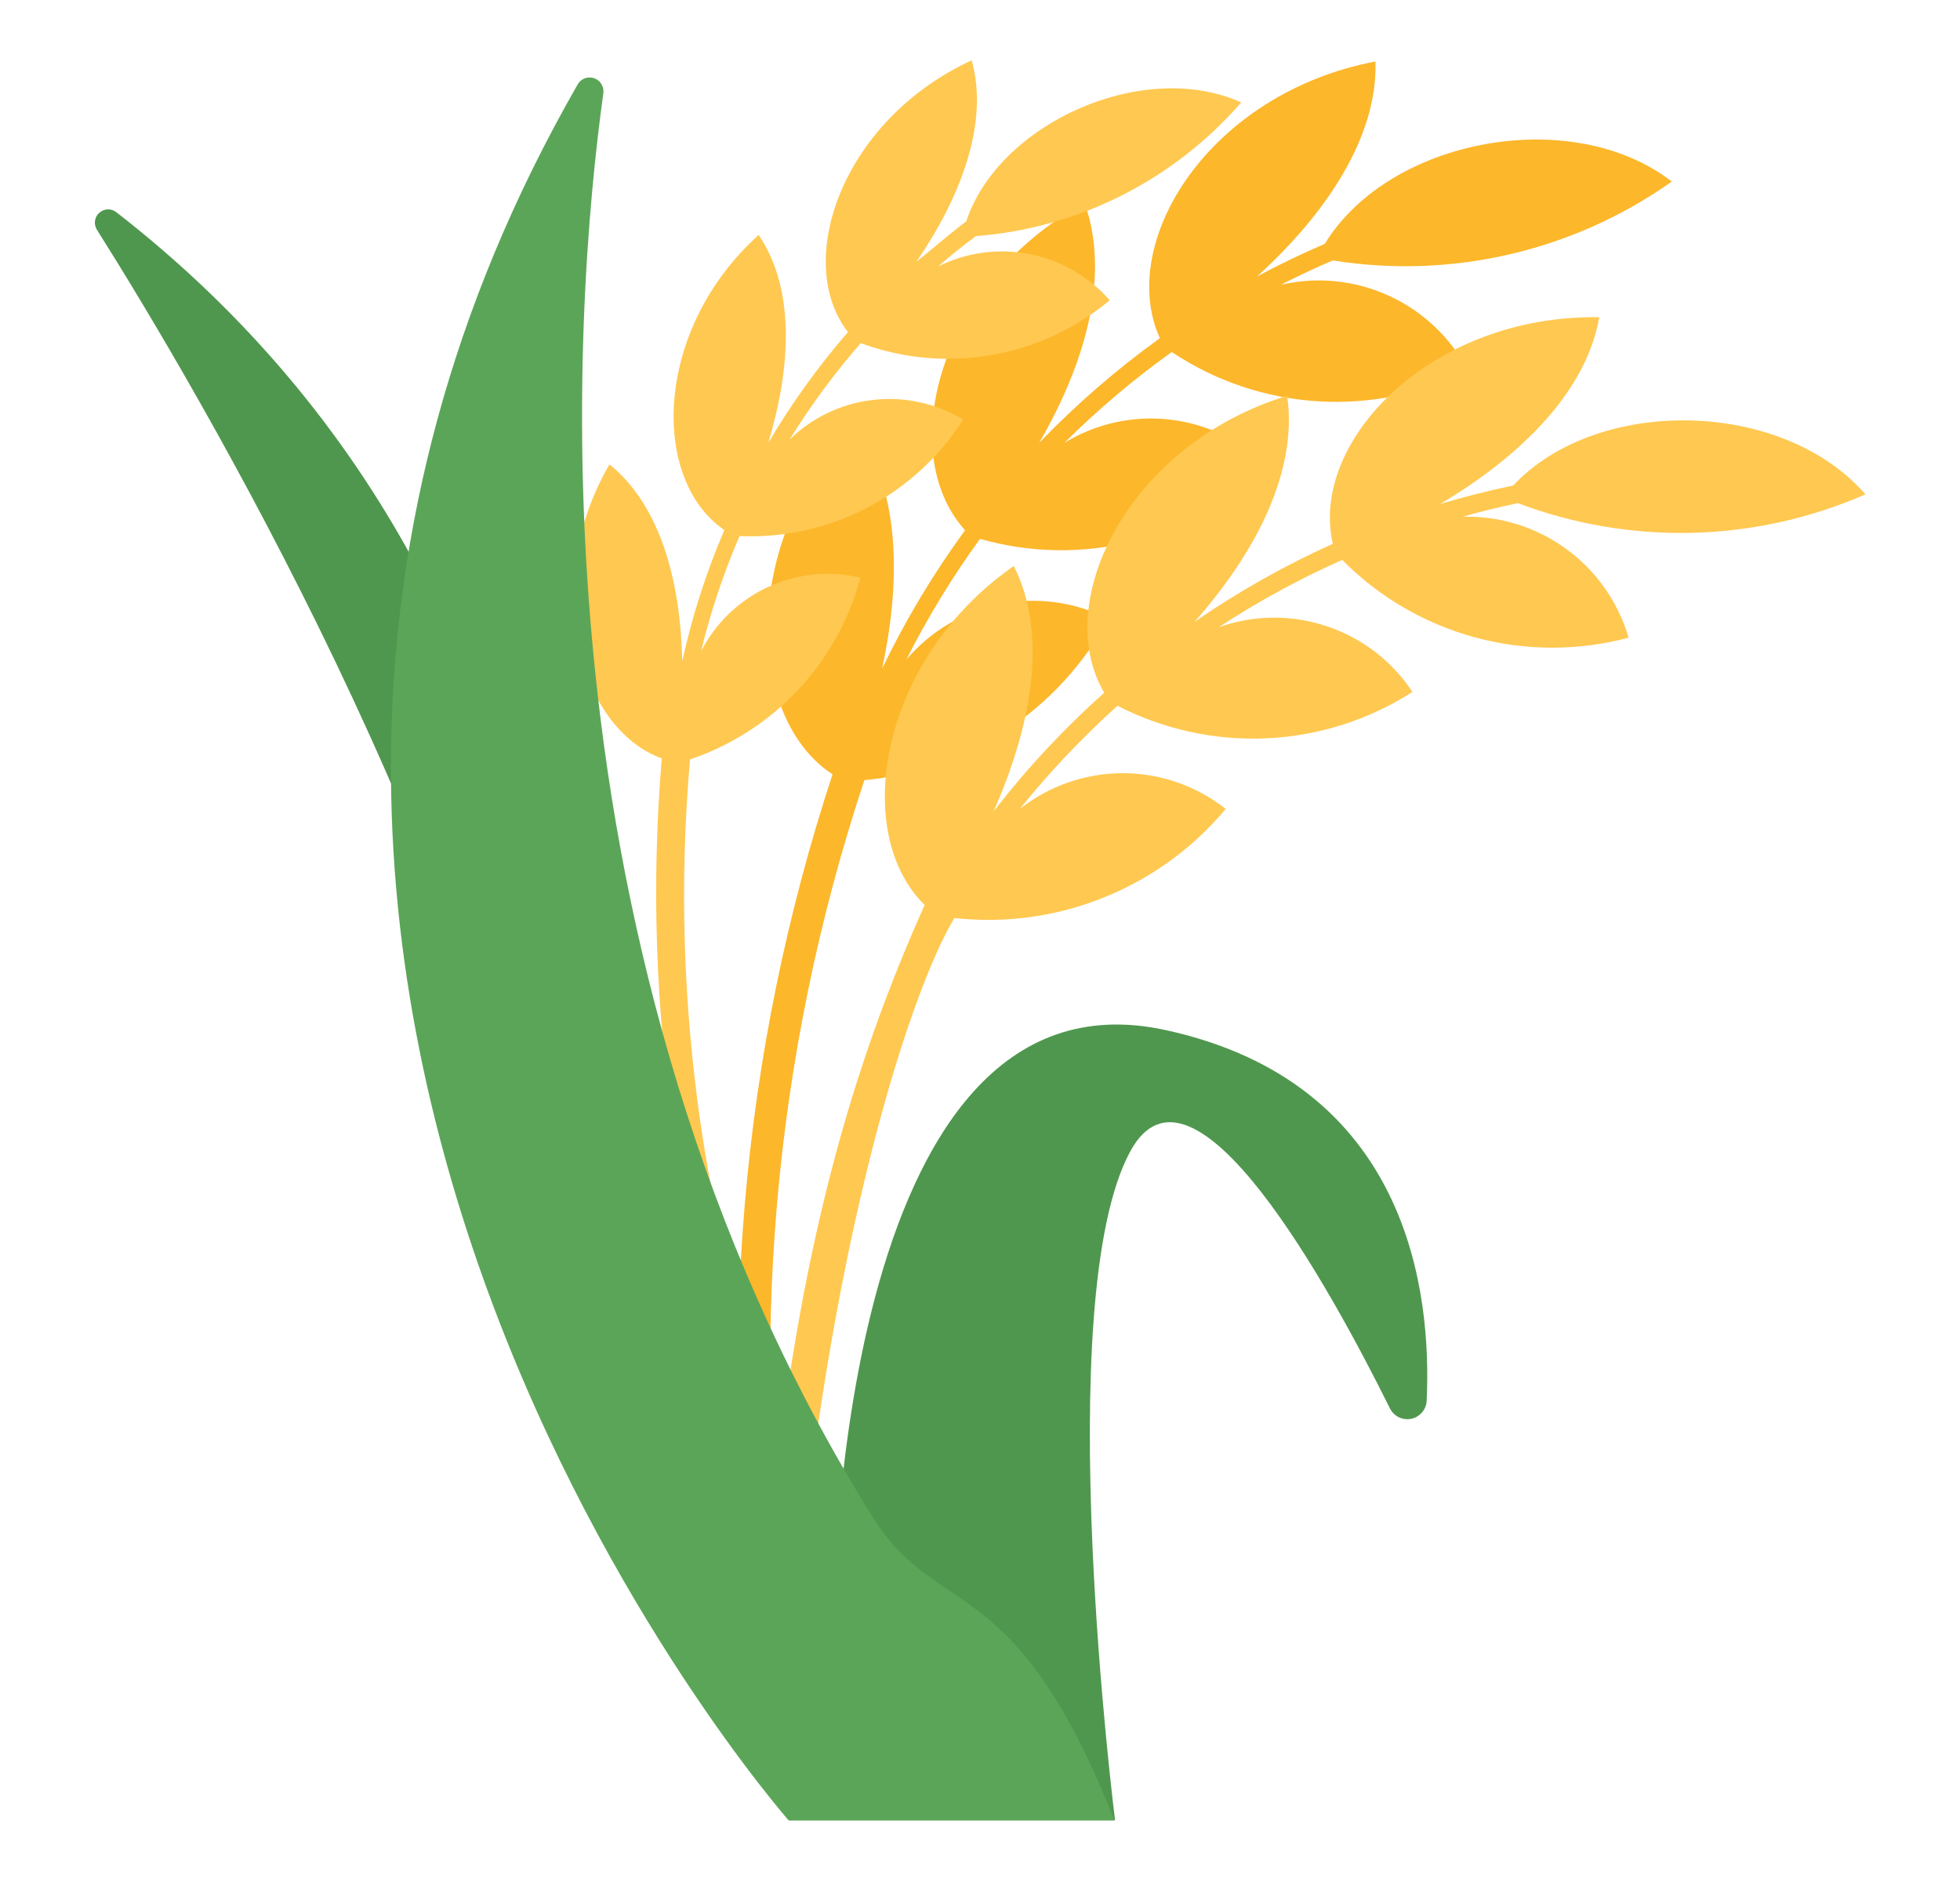 <svg width="25" height="24" viewBox="0 0 25 24" fill="none" xmlns="http://www.w3.org/2000/svg">
<path d="M16.337 3.632C16.555 3.522 16.774 3.416 17 3.321C18.517 3.564 20.07 3.203 21.324 2.315C20.049 1.331 17.72 1.765 16.898 3.109C16.605 3.236 16.315 3.374 16.033 3.526C16.891 2.749 17.575 1.761 17.544 0.784C15.426 1.186 14.24 3.085 14.794 4.313C14.242 4.71 13.727 5.157 13.255 5.647C13.834 4.648 14.169 3.529 13.834 2.587C11.971 3.604 11.409 5.764 12.309 6.762C11.904 7.317 11.549 7.908 11.251 8.527C11.501 7.376 11.48 6.194 10.877 5.411C9.433 6.925 9.521 9.155 10.619 9.875C9.445 13.444 9.122 17.238 9.677 20.954C9.69 21.004 9.721 21.047 9.764 21.076C9.807 21.104 9.859 21.115 9.91 21.107C9.961 21.099 10.007 21.073 10.04 21.033C10.072 20.993 10.089 20.942 10.086 20.891C9.534 17.22 9.856 13.472 11.025 9.949C11.673 9.889 12.296 9.669 12.839 9.31C13.382 8.951 13.828 8.464 14.138 7.892C13.713 7.675 13.227 7.609 12.759 7.703C12.292 7.797 11.87 8.047 11.561 8.411C11.833 7.873 12.146 7.359 12.5 6.872C13.139 7.054 13.815 7.065 14.459 6.903C15.103 6.741 15.694 6.413 16.171 5.951C15.834 5.617 15.396 5.406 14.926 5.351C14.456 5.296 13.981 5.4 13.577 5.647C14.001 5.225 14.459 4.837 14.946 4.489C15.499 4.858 16.14 5.075 16.804 5.117C17.467 5.159 18.131 5.025 18.726 4.729C18.505 4.308 18.151 3.971 17.719 3.773C17.286 3.574 16.8 3.524 16.337 3.632Z" fill="#FCB72B"/>
<path d="M23.794 6.304C22.735 5.086 20.374 5.047 19.301 6.191C18.987 6.258 18.676 6.335 18.369 6.427C19.365 5.838 20.229 5.015 20.399 4.045C18.242 4.013 16.7 5.633 17 6.935C16.383 7.213 15.792 7.546 15.235 7.931C16.001 7.066 16.559 6.025 16.418 5.047C14.388 5.668 13.403 7.684 14.085 8.834C13.568 9.294 13.096 9.801 12.673 10.348C13.149 9.268 13.379 8.107 12.931 7.218C11.215 8.411 10.852 10.617 11.794 11.541C10.88 13.581 10.188 15.9 9.828 19.472H10.266C10.703 15.625 11.572 12.727 12.172 11.707C12.819 11.779 13.473 11.689 14.077 11.446C14.681 11.204 15.216 10.816 15.634 10.316C15.26 10.021 14.798 9.86 14.321 9.86C13.845 9.86 13.382 10.021 13.008 10.316C13.387 9.845 13.804 9.405 14.254 9C14.842 9.303 15.498 9.446 16.159 9.415C16.819 9.384 17.46 9.18 18.016 8.824C17.756 8.43 17.371 8.135 16.923 7.986C16.476 7.836 15.991 7.84 15.546 7.998C16.047 7.67 16.573 7.383 17.12 7.14C17.587 7.613 18.171 7.953 18.813 8.128C19.454 8.302 20.131 8.303 20.773 8.132C20.64 7.677 20.36 7.279 19.977 7C19.594 6.721 19.129 6.577 18.655 6.589C18.892 6.522 19.128 6.466 19.361 6.416C20.797 6.96 22.388 6.919 23.794 6.304Z" fill="#FFC850"/>
<path d="M14.868 13.136C10.633 12.212 10.633 20.637 10.633 20.637L14.223 23.216C14.223 23.216 13.383 16.588 14.417 14.682C15.211 13.225 16.965 16.422 17.731 17.965C17.756 18.012 17.795 18.051 17.844 18.074C17.892 18.097 17.947 18.104 18 18.093C18.052 18.083 18.1 18.055 18.136 18.014C18.171 17.974 18.193 17.923 18.197 17.869C18.264 16.472 17.964 13.811 14.868 13.136ZM1.481 2.704C1.45 2.68 1.411 2.668 1.372 2.67C1.333 2.672 1.296 2.687 1.267 2.713C1.237 2.739 1.218 2.775 1.212 2.814C1.206 2.853 1.214 2.892 1.234 2.926C2.551 5.015 6.105 11.043 7.03 16.422C7.03 16.422 8.35 8.036 1.481 2.704Z" fill="#4F974E"/>
<path d="M15.832 1.306C14.586 0.745 12.74 1.567 12.324 2.824C12.105 2.986 11.893 3.176 11.688 3.339C12.246 2.527 12.62 1.574 12.394 0.769C10.735 1.535 10.118 3.339 10.816 4.235C10.435 4.674 10.095 5.146 9.8 5.647C10.082 4.705 10.153 3.702 9.677 2.996C8.335 4.207 8.297 6.116 9.239 6.759C9.008 7.298 8.828 7.859 8.702 8.432C8.681 7.429 8.431 6.452 7.774 5.922C6.878 7.461 7.389 9.293 8.441 9.671C8.174 12.865 8.658 16.078 9.853 19.052C9.866 19.084 9.889 19.112 9.918 19.131C9.947 19.151 9.981 19.161 10.015 19.161C10.037 19.166 10.06 19.166 10.082 19.161C10.104 19.153 10.124 19.14 10.14 19.124C10.157 19.107 10.17 19.088 10.179 19.067C10.188 19.045 10.192 19.022 10.192 18.999C10.192 18.976 10.187 18.953 10.178 18.932C8.999 16 8.528 12.832 8.801 9.685C9.327 9.507 9.8 9.203 10.18 8.798C10.559 8.394 10.832 7.902 10.975 7.366C10.58 7.273 10.166 7.315 9.797 7.485C9.429 7.655 9.128 7.944 8.942 8.305C9.064 7.802 9.228 7.311 9.433 6.836C9.997 6.861 10.558 6.737 11.058 6.476C11.559 6.215 11.982 5.827 12.285 5.351C11.94 5.142 11.535 5.054 11.135 5.1C10.734 5.146 10.361 5.323 10.072 5.605C10.34 5.171 10.643 4.76 10.979 4.376C11.51 4.572 12.083 4.625 12.64 4.529C13.198 4.433 13.72 4.191 14.155 3.829C13.889 3.525 13.529 3.318 13.133 3.24C12.736 3.163 12.325 3.218 11.964 3.399C12.119 3.265 12.281 3.134 12.447 3.011C13.756 2.91 14.972 2.297 15.832 1.306Z" fill="#FFC850"/>
<path d="M11.123 19.334C6.652 12.148 7.322 3.882 7.696 1.186C7.701 1.145 7.692 1.105 7.67 1.07C7.649 1.036 7.616 1.01 7.577 0.997C7.538 0.984 7.496 0.985 7.458 0.999C7.42 1.014 7.388 1.041 7.368 1.077C0.736 12.635 10.061 23.216 10.061 23.216H14.215C12.931 19.969 11.96 20.682 11.123 19.334Z" fill="#5BA558"/>
</svg>
